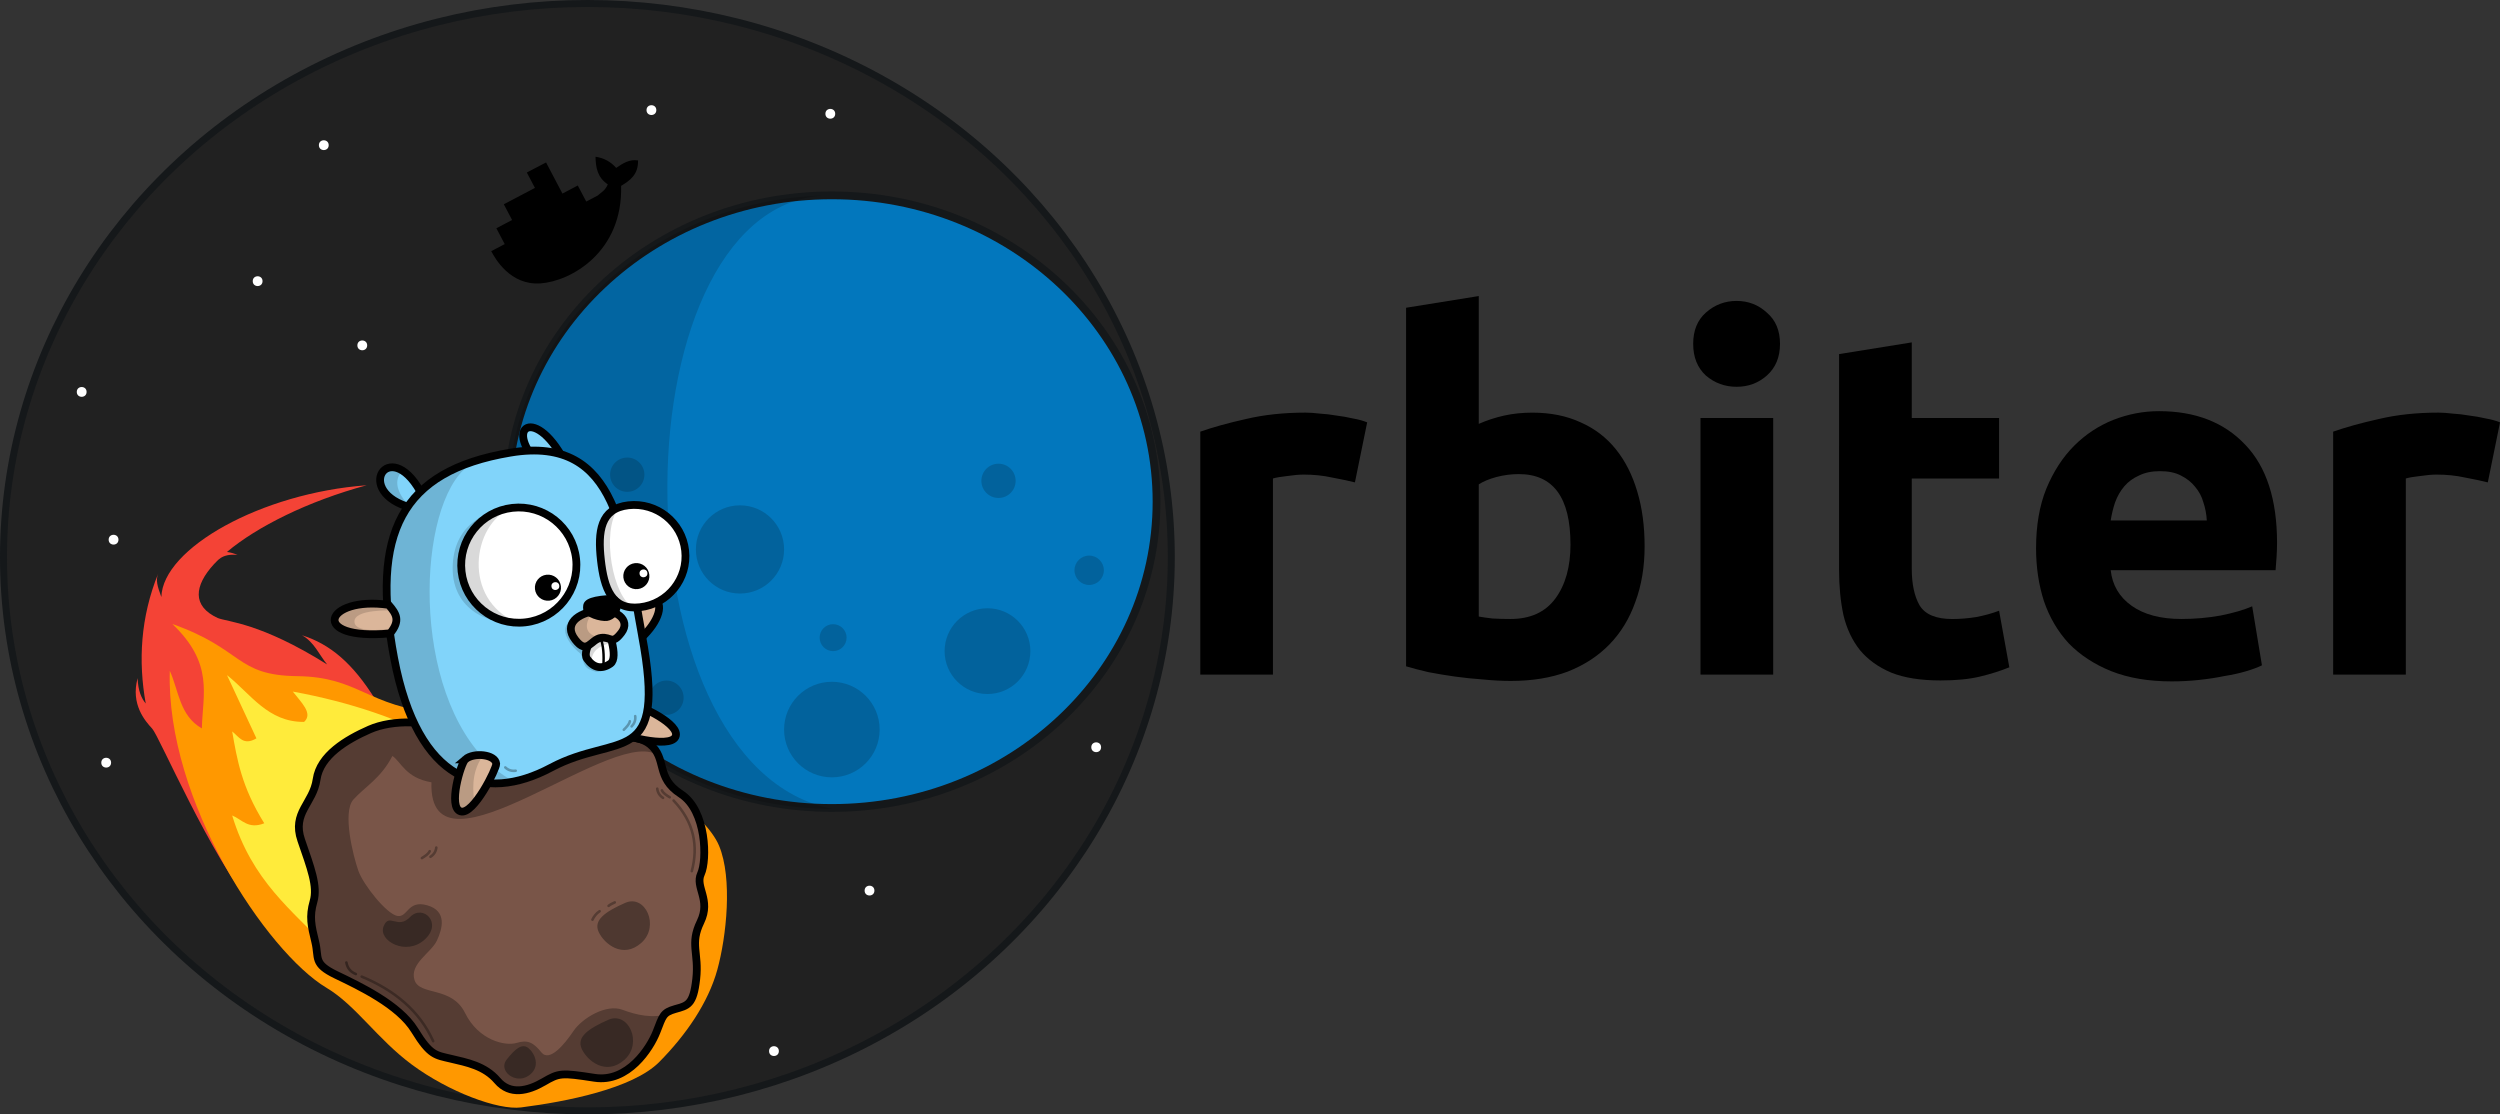 <?xml version="1.0" encoding="UTF-8" standalone="no"?>
<!-- Created with Inkscape (http://www.inkscape.org/) -->

<svg
   xmlns:dc="http://purl.org/dc/elements/1.1/"
   xmlns:cc="http://creativecommons.org/ns#"
   xmlns:rdf="http://www.w3.org/1999/02/22-rdf-syntax-ns#"
   xmlns:svg="http://www.w3.org/2000/svg"
   xmlns="http://www.w3.org/2000/svg"
   xmlns:sodipodi="http://sodipodi.sourceforge.net/DTD/sodipodi-0.dtd"
   xmlns:inkscape="http://www.inkscape.org/namespaces/inkscape"
   width="96.404mm"
   height="42.972mm"
   viewBox="0 0 96.404 42.972"
   version="1.1"
   id="svg8"
   sodipodi:docname="orbiter-logo.svg"
   inkscape:version="0.92.1 r15371"
   inkscape:export-filename="C:\Users\Marcus Olsson\Desktop\orbiter\orbiter-logo.png"
   inkscape:export-xdpi="591.08875"
   inkscape:export-ydpi="591.08875">
  <rect x="0" y="0" width="96.404" height="42.972" fill="#333333" stroke="none"/>
  <defs
     id="defs2" />
  <sodipodi:namedview
     id="base"
     pagecolor="#ffffff"
     bordercolor="#666666"
     borderopacity="1.0"
     inkscape:pageopacity="0.0"
     inkscape:pageshadow="2"
     inkscape:zoom="3.959798"
     inkscape:cx="180.64667"
     inkscape:cy="65.463731"
     inkscape:document-units="mm"
     inkscape:current-layer="text6626"
     showgrid="false"
     fit-margin-top="0"
     fit-margin-left="0"
     fit-margin-right="0"
     fit-margin-bottom="0"
     inkscape:showpageshadow="false"
     inkscape:snap-midpoints="true"
     inkscape:snap-smooth-nodes="true"
     inkscape:snap-intersection-paths="true"
     inkscape:object-paths="true"
     inkscape:snap-global="false"
     inkscape:window-width="2560"
     inkscape:window-height="1377"
     inkscape:window-x="-8"
     inkscape:window-y="-8"
     inkscape:window-maximized="1" />
  <g
     inkscape:label="backdrop"
     inkscape:groupmode="layer"
     id="layer1"
     transform="translate(-53.543,-96.521)"
     style="display:inline;opacity:1">
    <ellipse
       style="opacity:1;fill:#212121;fill-opacity:1;stroke:#15181a;stroke-width:0.27;stroke-linecap:round;stroke-linejoin:round;stroke-miterlimit:4;stroke-dasharray:none;stroke-dashoffset:0;stroke-opacity:1;paint-order:normal"
       id="path6628"
       cx="76.194"
       cy="118.007"
       rx="22.516"
       ry="21.351"
       inkscape:export-filename="C:\Users\Marcus Olsson\Desktop\draft.png"
       inkscape:export-xdpi="560.66998"
       inkscape:export-ydpi="560.66998" />
    <circle
       style="opacity:1;fill:#ffffff;fill-opacity:1;stroke:none;stroke-width:0.025;stroke-linecap:round;stroke-linejoin:round;stroke-miterlimit:4;stroke-dasharray:none;stroke-dashoffset:0;stroke-opacity:1;paint-order:normal"
       id="path6690"
       r="0.189"
       cy="107.363"
       cx="63.478"
       inkscape:export-filename="C:\Users\Marcus Olsson\Desktop\draft.png"
       inkscape:export-xdpi="560.66998"
       inkscape:export-ydpi="560.66998" />
    <circle
       style="display:inline;opacity:1;fill:#ffffff;fill-opacity:1;stroke:none;stroke-width:0.025;stroke-linecap:round;stroke-linejoin:round;stroke-miterlimit:4;stroke-dasharray:none;stroke-dashoffset:0;stroke-opacity:1;paint-order:normal"
       id="path6690-0-7"
       r="0.189"
       cy="109.839"
       cx="67.513"
       inkscape:export-filename="C:\Users\Marcus Olsson\Desktop\draft.png"
       inkscape:export-xdpi="560.66998"
       inkscape:export-ydpi="560.66998" />
    <circle
       style="display:inline;opacity:1;fill:#ffffff;fill-opacity:1;stroke:none;stroke-width:0.025;stroke-linecap:round;stroke-linejoin:round;stroke-miterlimit:4;stroke-dasharray:none;stroke-dashoffset:0;stroke-opacity:1;paint-order:normal"
       id="path6690-0-7-6-4"
       r="0.189"
       cy="102.119"
       cx="66.029"
       inkscape:export-filename="C:\Users\Marcus Olsson\Desktop\draft.png"
       inkscape:export-xdpi="560.66998"
       inkscape:export-ydpi="560.66998" />
    <circle
       style="display:inline;opacity:1;fill:#ffffff;fill-opacity:1;stroke:none;stroke-width:0.025;stroke-linecap:round;stroke-linejoin:round;stroke-miterlimit:4;stroke-dasharray:none;stroke-dashoffset:0;stroke-opacity:1;paint-order:normal"
       id="path6690-0-7-6-4-9"
       r="0.189"
       cy="111.634"
       cx="56.693"
       inkscape:export-filename="C:\Users\Marcus Olsson\Desktop\draft.png"
       inkscape:export-xdpi="560.66998"
       inkscape:export-ydpi="560.66998" />
    <circle
       style="display:inline;opacity:1;fill:#ffffff;fill-opacity:1;stroke:none;stroke-width:0.025;stroke-linecap:round;stroke-linejoin:round;stroke-miterlimit:4;stroke-dasharray:none;stroke-dashoffset:0;stroke-opacity:1;paint-order:normal"
       id="path6690-0-7-6-4-9-2"
       r="0.189"
       cy="125.931"
       cx="57.638"
       inkscape:export-filename="C:\Users\Marcus Olsson\Desktop\draft.png"
       inkscape:export-xdpi="560.66998"
       inkscape:export-ydpi="560.66998" />
    <circle
       style="display:inline;opacity:1;fill:#ffffff;fill-opacity:1;stroke:none;stroke-width:0.025;stroke-linecap:round;stroke-linejoin:round;stroke-miterlimit:4;stroke-dasharray:none;stroke-dashoffset:0;stroke-opacity:1;paint-order:normal"
       id="path6690-0-7-6-4-9-2-3-8"
       r="0.189"
       cy="100.767"
       cx="78.663"
       inkscape:export-filename="C:\Users\Marcus Olsson\Desktop\draft.png"
       inkscape:export-xdpi="560.66998"
       inkscape:export-ydpi="560.66998" />
    <circle
       style="display:inline;opacity:1;fill:#ffffff;fill-opacity:1;stroke:none;stroke-width:0.025;stroke-linecap:round;stroke-linejoin:round;stroke-miterlimit:4;stroke-dasharray:none;stroke-dashoffset:0;stroke-opacity:1;paint-order:normal"
       id="path6690-0-7-6-4-9-2-3-0"
       r="0.189"
       cy="100.909"
       cx="85.561"
       inkscape:export-filename="C:\Users\Marcus Olsson\Desktop\draft.png"
       inkscape:export-xdpi="560.66998"
       inkscape:export-ydpi="560.66998" />
    <circle
       style="display:inline;opacity:1;fill:#ffffff;fill-opacity:1;stroke:none;stroke-width:0.025;stroke-linecap:round;stroke-linejoin:round;stroke-miterlimit:4;stroke-dasharray:none;stroke-dashoffset:0;stroke-opacity:1;paint-order:normal"
       id="path6690-0-7-6-4-9-2-3-81"
       r="0.189"
       cy="130.864"
       cx="87.073"
       inkscape:export-filename="C:\Users\Marcus Olsson\Desktop\draft.png"
       inkscape:export-xdpi="560.66998"
       inkscape:export-ydpi="560.66998" />
    <circle
       style="display:inline;opacity:1;fill:#ffffff;fill-opacity:1;stroke:none;stroke-width:0.025;stroke-linecap:round;stroke-linejoin:round;stroke-miterlimit:4;stroke-dasharray:none;stroke-dashoffset:0;stroke-opacity:1;paint-order:normal"
       id="path6690-0-7-6-4-9-2-3-9"
       r="0.189"
       cy="137.053"
       cx="83.388"
       inkscape:export-filename="C:\Users\Marcus Olsson\Desktop\draft.png"
       inkscape:export-xdpi="560.66998"
       inkscape:export-ydpi="560.66998" />
    <circle
       style="display:inline;opacity:1;fill:#ffffff;fill-opacity:1;stroke:none;stroke-width:0.025;stroke-linecap:round;stroke-linejoin:round;stroke-miterlimit:4;stroke-dasharray:none;stroke-dashoffset:0;stroke-opacity:1;paint-order:normal"
       id="path6690-0-7-6-4-9-2-3-88"
       r="0.189"
       cy="125.336"
       cx="95.814"
       inkscape:export-filename="C:\Users\Marcus Olsson\Desktop\draft.png"
       inkscape:export-xdpi="560.66998"
       inkscape:export-ydpi="560.66998" />
    <circle
       style="display:inline;opacity:1;fill:#ffffff;fill-opacity:1;stroke:none;stroke-width:0.025;stroke-linecap:round;stroke-linejoin:round;stroke-miterlimit:4;stroke-dasharray:none;stroke-dashoffset:0;stroke-opacity:1;paint-order:normal"
       id="path6690-0-7-6-4-9-2-3-02"
       r="0.189"
       cy="117.332"
       cx="57.922"
       inkscape:export-filename="C:\Users\Marcus Olsson\Desktop\draft.png"
       inkscape:export-xdpi="560.66998"
       inkscape:export-ydpi="560.66998" />
    <path
       style="opacity:1;fill:#000000;fill-opacity:1;stroke:none;stroke-width:0.154;stroke-linecap:round;stroke-linejoin:round;stroke-miterlimit:4;stroke-dasharray:none;stroke-dashoffset:0;stroke-opacity:1;paint-order:normal"
       d="m 73.858,103.173 0.313,0.594 -1.2,0.631 0.319,0.606 -0.606,0.319 0.321,0.611 -0.519,0.272 c 0.145,0.276 0.727,1.326 1.9,1.243 1.173,-0.083 3.176,-1.205 3.108,-3.76 0.336,-0.207 0.663,-0.422 0.653,-0.982 -0.325,-0.053 -0.587,0.11 -0.843,0.289 -0.207,-0.237 -0.471,-0.384 -0.797,-0.431 0.007,0.407 0.07,0.795 0.473,1.066 -0.096,0.235 -0.253,0.309 -0.392,0.432 l -0.439,0.23 -0.326,-0.619 -0.592,0.311 -0.631,-1.2 z"
       id="rect6899"
       inkscape:connector-curvature="0"
       inkscape:export-filename="C:\Users\Marcus Olsson\Desktop\draft.png"
       inkscape:export-xdpi="560.66998"
       inkscape:export-ydpi="560.66998" />
    <path
       style="fill:#f44336;fill-opacity:1;stroke:none;stroke-width:0.629px;stroke-linecap:butt;stroke-linejoin:miter;stroke-opacity:1"
       d="M 53.35 70.615 C 38.054 71.729 23.678 79.765 23.479 86.883 C 22.894 85.261 22.623 84.446 23.037 83.414 C 20.434 89.828 20.105 96.236 21.207 102.373 C 20.613 101.659 20.087 100.563 20.027 98.682 C 18.981 102.507 21.143 104.944 22.154 106.037 C 23.166 107.13 30.677 124.731 36.906 132.047 L 52.781 113.926 L 54.674 101.879 C 51.336 96.492 48.029 93.729 43.936 92.436 C 45.72 93.416 46.445 95.292 47.604 96.689 C 37.878 90.591 33.141 90.515 31.693 89.934 C 27.942 88.219 28.223 85.257 31.164 82.062 C 31.603 81.717 32.161 80.505 34.562 80.75 C 33.973 80.5 33.463 80.372 33.018 80.322 C 37.371 76.659 44.789 72.935 53.35 70.615 z "
       transform="matrix(0.265,0,0,0.265,53.543,96.521)"
       id="path7056"
       inkscape:export-xdpi="560.66998"
       inkscape:export-ydpi="560.66998" />
  </g>
  <g
     inkscape:groupmode="layer"
     id="layer6"
     inkscape:label="whale" />
  <g
     inkscape:groupmode="layer"
     id="layer2"
     inkscape:label="planet"
     style="display:inline"
     transform="translate(1.037,6)">
    <ellipse
       style="opacity:1;fill:#0277bd;fill-opacity:1;stroke:#15181a;stroke-width:0.3;stroke-linecap:round;stroke-linejoin:round;stroke-miterlimit:4;stroke-dasharray:none;stroke-dashoffset:0;stroke-opacity:1;paint-order:normal"
       id="path4497"
       cx="31.041"
       cy="13.345"
       rx="12.52"
       ry="11.812"
       inkscape:export-filename="C:\Users\Marcus Olsson\Desktop\draft.png"
       inkscape:export-xdpi="560.66998"
       inkscape:export-ydpi="560.66998" />
    <circle
       style="opacity:1;fill:#000000;fill-opacity:0.175;stroke:none;stroke-width:0.3;stroke-linecap:round;stroke-linejoin:round;stroke-miterlimit:4;stroke-dasharray:none;stroke-dashoffset:0;stroke-opacity:1;paint-order:normal"
       id="path4501"
       cx="37.467"
       cy="12.542"
       r="0.661"
       inkscape:export-filename="C:\Users\Marcus Olsson\Desktop\draft.png"
       inkscape:export-xdpi="560.66998"
       inkscape:export-ydpi="560.66998" />
    <circle
       style="opacity:1;fill:#000000;fill-opacity:0.175;stroke:none;stroke-width:0.3;stroke-linecap:round;stroke-linejoin:round;stroke-miterlimit:4;stroke-dasharray:none;stroke-dashoffset:0;stroke-opacity:1;paint-order:normal"
       id="path4503"
       cx="40.963"
       cy="15.991"
       r="0.567"
       inkscape:export-filename="C:\Users\Marcus Olsson\Desktop\draft.png"
       inkscape:export-xdpi="560.66998"
       inkscape:export-ydpi="560.66998" />
    <circle
       style="opacity:1;fill:#000000;fill-opacity:0.175;stroke:none;stroke-width:0.3;stroke-linecap:round;stroke-linejoin:round;stroke-miterlimit:4;stroke-dasharray:none;stroke-dashoffset:0;stroke-opacity:1;paint-order:normal"
       id="path4505"
       cx="37.042"
       cy="19.109"
       r="1.654"
       inkscape:export-filename="C:\Users\Marcus Olsson\Desktop\draft.png"
       inkscape:export-xdpi="560.66998"
       inkscape:export-ydpi="560.66998" />
    <circle
       style="opacity:1;fill:#000000;fill-opacity:0.175;stroke:none;stroke-width:0.3;stroke-linecap:round;stroke-linejoin:round;stroke-miterlimit:4;stroke-dasharray:none;stroke-dashoffset:0;stroke-opacity:1;paint-order:normal"
       id="path4507"
       cx="31.041"
       cy="22.133"
       r="1.843"
       inkscape:export-filename="C:\Users\Marcus Olsson\Desktop\draft.png"
       inkscape:export-xdpi="560.66998"
       inkscape:export-ydpi="560.66998" />
    <circle
       style="opacity:1;fill:#000000;fill-opacity:0.175;stroke:none;stroke-width:0.3;stroke-linecap:round;stroke-linejoin:round;stroke-miterlimit:4;stroke-dasharray:none;stroke-dashoffset:0;stroke-opacity:1;paint-order:normal"
       id="path4509"
       cx="31.089"
       cy="18.589"
       r="0.52"
       inkscape:export-filename="C:\Users\Marcus Olsson\Desktop\draft.png"
       inkscape:export-xdpi="560.66998"
       inkscape:export-ydpi="560.66998" />
    <path
       style="display:inline;opacity:0.15;fill:#000000;fill-opacity:1;stroke:none;stroke-width:0.756;stroke-linecap:round;stroke-linejoin:round;stroke-miterlimit:4;stroke-dasharray:none;stroke-dashoffset:0;stroke-opacity:1;paint-order:normal"
       d="M 96.477,0.379 C 70.341,0.378 49.154,20.366 49.154,45.021 c 1.64e-4,24.656 21.187,44.643 47.322,44.643 -32.555,-6.179 -31.675,-89.886 0,-89.285 z"
       transform="matrix(0.265,0,0,0.265,5.515,1.433)"
       id="path4497-2"
       inkscape:connector-curvature="0"
       sodipodi:nodetypes="cccc"
       inkscape:export-filename="C:\Users\Marcus Olsson\Desktop\draft.png"
       inkscape:export-xdpi="560.66998"
       inkscape:export-ydpi="560.66998" />
    <circle
       style="opacity:1;fill:#000000;fill-opacity:0.175;stroke:none;stroke-width:0.3;stroke-linecap:round;stroke-linejoin:round;stroke-miterlimit:4;stroke-dasharray:none;stroke-dashoffset:0;stroke-opacity:1;paint-order:normal"
       id="path4511"
       cx="24.663"
       cy="20.904"
       r="0.661"
       inkscape:export-filename="C:\Users\Marcus Olsson\Desktop\draft.png"
       inkscape:export-xdpi="560.66998"
       inkscape:export-ydpi="560.66998" />
    <circle
       style="opacity:1;fill:#000000;fill-opacity:0.175;stroke:none;stroke-width:0.3;stroke-linecap:round;stroke-linejoin:round;stroke-miterlimit:4;stroke-dasharray:none;stroke-dashoffset:0;stroke-opacity:1;paint-order:normal"
       id="path4513"
       cx="27.498"
       cy="15.187"
       r="1.701"
       inkscape:export-filename="C:\Users\Marcus Olsson\Desktop\draft.png"
       inkscape:export-xdpi="560.66998"
       inkscape:export-ydpi="560.66998" />
    <circle
       style="opacity:1;fill:#000000;fill-opacity:0.175;stroke:none;stroke-width:0.3;stroke-linecap:round;stroke-linejoin:round;stroke-miterlimit:4;stroke-dasharray:none;stroke-dashoffset:0;stroke-opacity:1;paint-order:normal"
       id="path4515"
       cx="23.151"
       cy="12.305"
       r="0.661"
       inkscape:export-filename="C:\Users\Marcus Olsson\Desktop\draft.png"
       inkscape:export-xdpi="560.66998"
       inkscape:export-ydpi="560.66998" />
  </g>
  <g
     inkscape:groupmode="layer"
     id="layer5"
     inkscape:label="fire"
     transform="translate(1.037,6)"
     style="display:inline">
    <g
       aria-label="rbiter"
       style="font-style:normal;font-weight:normal;font-size:18.812px;line-height:1.25;font-family:sans-serif;letter-spacing:0px;word-spacing:0px;fill:#000000;fill-opacity:1;stroke:none;stroke-width:0.47"
       id="text6626">
      <path
         d="m 51.211,12.602 q -0.376,-0.094 -0.884,-0.188 -0.508,-0.113 -1.091,-0.113 -0.263,0 -0.64,0.056 -0.357,0.038 -0.546,0.094 v 7.562 H 45.248 V 10.645 q 0.752,-0.263 1.768,-0.489 1.035,-0.245 2.295,-0.245 0.226,0 0.546,0.038 0.32,0.019 0.64,0.075 0.32,0.038 0.64,0.113 0.32,0.056 0.546,0.15 z"
         style="font-style:normal;font-variant:normal;font-weight:bold;font-stretch:normal;font-size:18.812px;font-family:Ubuntu;-inkscape-font-specification:'Ubuntu Bold';font-variant-ligatures:normal;font-variant-caps:normal;font-variant-numeric:normal;font-feature-settings:normal;text-align:start;writing-mode:lr-tb;text-anchor:start;stroke-width:0.47"
         id="path4781" />
      <path
         d="m 59.523,14.991 q 0,-2.709 -1.994,-2.709 -0.433,0 -0.865,0.113 -0.414,0.113 -0.677,0.282 v 5.098 q 0.207,0.038 0.527,0.075 0.32,0.019 0.696,0.019 1.148,0 1.731,-0.79 0.583,-0.79 0.583,-2.088 z m 2.859,0.075 q 0,1.185 -0.357,2.145 -0.339,0.959 -0.997,1.637 -0.658,0.677 -1.618,1.053 -0.959,0.357 -2.182,0.357 -0.508,0 -1.072,-0.056 -0.546,-0.038 -1.091,-0.113 -0.527,-0.075 -1.016,-0.169 -0.489,-0.113 -0.865,-0.226 V 5.867 l 2.803,-0.451 v 4.929 q 0.47,-0.207 0.978,-0.32 0.508,-0.113 1.091,-0.113 1.053,0 1.862,0.376 0.809,0.357 1.354,1.035 0.546,0.677 0.828,1.637 0.282,0.941 0.282,2.107 z"
         style="font-style:normal;font-variant:normal;font-weight:bold;font-stretch:normal;font-size:18.812px;font-family:Ubuntu;-inkscape-font-specification:'Ubuntu Bold';font-variant-ligatures:normal;font-variant-caps:normal;font-variant-numeric:normal;font-feature-settings:normal;text-align:start;writing-mode:lr-tb;text-anchor:start;stroke-width:0.47"
         id="path4783" />
      <path
         d="m 67.34,20.014 h -2.803 v -9.895 h 2.803 z M 67.603,7.259 q 0,0.771 -0.508,1.223 -0.489,0.433 -1.166,0.433 -0.677,0 -1.185,-0.433 -0.489,-0.451 -0.489,-1.223 0,-0.771 0.489,-1.204 0.508,-0.451 1.185,-0.451 0.677,0 1.166,0.451 0.508,0.433 0.508,1.204 z"
         style="font-style:normal;font-variant:normal;font-weight:bold;font-stretch:normal;font-size:18.812px;font-family:Ubuntu;-inkscape-font-specification:'Ubuntu Bold';font-variant-ligatures:normal;font-variant-caps:normal;font-variant-numeric:normal;font-feature-settings:normal;text-align:start;writing-mode:lr-tb;text-anchor:start;stroke-width:0.47"
         id="path4785" />
      <path
         d="m 69.881,7.654 2.803,-0.451 v 2.916 h 3.367 v 2.333 h -3.367 v 3.48 q 0,0.884 0.301,1.411 0.32,0.527 1.26,0.527 0.451,0 0.922,-0.075 0.489,-0.094 0.884,-0.245 l 0.395,2.182 q -0.508,0.207 -1.129,0.357 -0.621,0.15 -1.524,0.15 -1.148,0 -1.9,-0.301 -0.752,-0.32 -1.204,-0.865 -0.451,-0.564 -0.64,-1.354 -0.169,-0.79 -0.169,-1.749 z"
         style="font-style:normal;font-variant:normal;font-weight:bold;font-stretch:normal;font-size:18.812px;font-family:Ubuntu;-inkscape-font-specification:'Ubuntu Bold';font-variant-ligatures:normal;font-variant-caps:normal;font-variant-numeric:normal;font-feature-settings:normal;text-align:start;writing-mode:lr-tb;text-anchor:start;stroke-width:0.47"
         id="path4787" />
      <path
         d="m 77.477,15.141 q 0,-1.317 0.395,-2.295 0.414,-0.997 1.072,-1.655 0.658,-0.658 1.505,-0.997 0.865,-0.339 1.768,-0.339 2.107,0 3.33,1.298 1.223,1.279 1.223,3.781 0,0.245 -0.019,0.546 -0.019,0.282 -0.038,0.508 h -6.358 q 0.094,0.865 0.809,1.373 0.715,0.508 1.919,0.508 0.771,0 1.505,-0.132 0.752,-0.15 1.223,-0.357 l 0.376,2.276 q -0.226,0.113 -0.602,0.226 -0.376,0.113 -0.847,0.188 -0.451,0.094 -0.978,0.15 -0.527,0.056 -1.053,0.056 -1.336,0 -2.333,-0.395 -0.978,-0.395 -1.637,-1.072 -0.64,-0.696 -0.959,-1.637 -0.301,-0.941 -0.301,-2.032 z m 6.584,-1.072 q -0.019,-0.357 -0.132,-0.696 -0.094,-0.339 -0.32,-0.602 -0.207,-0.263 -0.546,-0.433 -0.32,-0.169 -0.809,-0.169 -0.47,0 -0.809,0.169 -0.339,0.15 -0.564,0.414 -0.226,0.263 -0.357,0.621 -0.113,0.339 -0.169,0.696 z"
         style="font-style:normal;font-variant:normal;font-weight:bold;font-stretch:normal;font-size:18.812px;font-family:Ubuntu;-inkscape-font-specification:'Ubuntu Bold';font-variant-ligatures:normal;font-variant-caps:normal;font-variant-numeric:normal;font-feature-settings:normal;text-align:start;writing-mode:lr-tb;text-anchor:start;stroke-width:0.47"
         id="path4789" />
      <path
         d="m 94.897,12.602 q -0.376,-0.094 -0.884,-0.188 -0.508,-0.113 -1.091,-0.113 -0.263,0 -0.64,0.056 -0.357,0.038 -0.546,0.094 v 7.562 H 88.933 V 10.645 q 0.752,-0.263 1.768,-0.489 1.035,-0.245 2.295,-0.245 0.226,0 0.546,0.038 0.32,0.019 0.64,0.075 0.32,0.038 0.64,0.113 0.32,0.056 0.546,0.15 z"
         style="font-style:normal;font-variant:normal;font-weight:bold;font-stretch:normal;font-size:18.812px;font-family:Ubuntu;-inkscape-font-specification:'Ubuntu Bold';font-variant-ligatures:normal;font-variant-caps:normal;font-variant-numeric:normal;font-feature-settings:normal;text-align:start;writing-mode:lr-tb;text-anchor:start;stroke-width:0.47"
         id="path4791" />
    </g>
  </g>
  <g
     inkscape:groupmode="layer"
     id="layer3"
     inkscape:label="rock"
     style="display:inline;opacity:1"
     transform="translate(1.037,6)">
    <path
       style="fill:#ff9800;fill-opacity:1;stroke:none;stroke-width:0.265px;stroke-linecap:butt;stroke-linejoin:miter;stroke-opacity:1"
       d="m 23.719,23.842 c 0,0 2.448,1.509 2.973,2.773 0.525,1.264 0.284,3.498 -0.067,4.777 -0.351,1.279 -1.216,2.526 -2.238,3.558 -1.023,1.032 -3.609,1.534 -5.329,1.754 -0.884,0.113 -2.798,-0.603 -4.212,-1.65 -1.335,-0.989 -2.164,-2.289 -3.288,-2.96 C 9.243,30.713 5.357,24.879 5.511,19.867 c 0.348,0.767 0.373,1.729 1.236,2.222 0.031,-1.32 0.47,-2.493 -1.136,-4.026 2.762,0.979 2.42,1.981 4.817,2.011 2.397,0.03 2.677,1.174 5.473,1.43 z"
       id="path7013"
       inkscape:connector-curvature="0"
       sodipodi:nodetypes="czzzsssccczcc"
       inkscape:export-filename="C:\Users\Marcus Olsson\Desktop\draft.png"
       inkscape:export-xdpi="560.66998"
       inkscape:export-ydpi="560.66998" />
    <path
       style="fill:#ffeb3b;fill-opacity:1;stroke:none;stroke-width:0.265px;stroke-linecap:butt;stroke-linejoin:miter;stroke-opacity:1"
       d="M 23.251,26.114 17.237,33.23 11.591,30.558 C 10.235,29.097 8.688,27.992 7.916,25.446 8.296,25.6 8.532,25.994 9.153,25.747 8.272,24.332 8.103,23.273 7.916,22.205 c 0.257,0.199 0.429,0.568 0.935,0.267 L 7.716,20.034 c 0.912,0.72 1.574,1.816 2.973,1.804 0.361,-0.327 -0.119,-0.758 -0.434,-1.169 2.255,0.412 4.148,1.081 5.78,1.938 z"
       id="path7011"
       inkscape:connector-curvature="0"
       sodipodi:nodetypes="cccccccccccc"
       inkscape:export-filename="C:\Users\Marcus Olsson\Desktop\draft.png"
       inkscape:export-xdpi="560.66998"
       inkscape:export-ydpi="560.66998" />
    <path
       style="fill:#795548;fill-opacity:1;stroke:#000000;stroke-width:0.3;stroke-linecap:butt;stroke-linejoin:miter;stroke-miterlimit:4;stroke-dasharray:none;stroke-opacity:1"
       d="m 22.018,22.249 c 0.394,0.25 1.435,-0.007 2.005,0.448 0.682,0.562 0.198,1.276 1.195,1.919 0.997,0.644 1.016,2.561 0.776,3.078 -0.241,0.517 0.399,0.994 -0.019,1.856 -0.419,0.862 -0.053,1.188 -0.164,2.197 -0.11,1.009 -0.336,1.028 -0.812,1.164 -0.476,0.136 -0.477,0.264 -0.722,0.886 -0.245,0.622 -1.102,1.964 -2.388,1.765 -1.287,-0.199 -1.365,-0.19 -1.968,0.161 -0.604,0.351 -1.291,0.518 -1.778,-0.054 C 17.655,35.096 16.953,34.969 16.354,34.827 15.756,34.685 15.553,34.705 14.953,33.727 14.353,32.748 12.827,32.027 11.927,31.594 11.026,31.161 11.273,30.951 11.12,30.322 c -0.153,-0.628 -0.236,-0.972 -0.067,-1.561 0.169,-0.589 -0.107,-1.296 -0.473,-2.359 -0.367,-1.064 0.46,-1.421 0.592,-2.347 0.132,-0.926 1.147,-1.531 2.043,-1.926 0.896,-0.395 2.32,-0.357 3.175,0.093 0.855,0.45 1.198,0.487 1.868,0.445 0.669,-0.042 0.866,-0.52 1.481,-0.94 0.615,-0.42 1.886,0.272 2.279,0.522 z"
       id="path4520"
       inkscape:connector-curvature="0"
       sodipodi:nodetypes="zczzzzzzzzzzzzzzzzzzzzz"
       inkscape:export-filename="C:\Users\Marcus Olsson\Desktop\draft.png"
       inkscape:export-xdpi="560.66998"
       inkscape:export-ydpi="560.66998" />
    <path
       style="opacity:0.3;fill:#000000;fill-opacity:1;stroke:none;stroke-width:1.134;stroke-linecap:butt;stroke-linejoin:miter;stroke-miterlimit:4;stroke-dasharray:none;stroke-opacity:1"
       d="m 80.637,104.297 c -0.8,-0.037 -1.537,0.099 -2.117,0.496 -2.323,1.589 -3.067,3.394 -5.596,3.553 -2.529,0.159 -3.826,0.019 -7.059,-1.682 -3.233,-1.7 -8.492,-1.899 -11.879,-0.406 -6e-5,0.003 6e-5,0.005 0,0.008 -0.039,0.016 -0.083,0.028 -0.121,0.045 -3.387,1.493 -7.222,3.779 -7.721,7.279 -0.499,3.501 -3.624,4.851 -2.238,8.871 1.386,4.02 2.427,6.689 1.789,8.916 -0.638,2.227 -0.325,3.528 0.254,5.902 0.578,2.375 -0.356,3.171 3.047,4.807 3.403,1.636 9.171,4.361 11.439,8.061 2.268,3.699 3.034,3.624 5.297,4.16 2.262,0.537 4.915,1.015 6.754,3.178 1.839,2.163 4.437,1.531 6.719,0.205 2.282,-1.326 2.577,-1.359 7.439,-0.607 4.862,0.752 8.101,-4.325 9.027,-6.674 0.668,-1.694 0.864,-2.416 1.592,-2.881 -2.274,0.72 -4.667,0.169 -6.686,-0.592 -2.359,-0.889 -5.863,1.211 -7.141,3.111 -1.278,1.9 -3.471,4.551 -4.646,3.098 -1.176,-1.453 -1.992,-1.884 -3.625,-1.385 -1.633,0.499 -5.528,-0.37 -7.488,-4.348 -1.96,-3.977 -6.632,-2.461 -7.365,-4.82 -0.733,-2.36 2.434,-3.953 3.26,-5.715 0.826,-1.761 1.503,-4.306 -1.391,-5.139 -2.894,-0.833 -2.827,1.819 -4.367,1.543 -1.54,-0.276 -4.933,-4.486 -5.672,-6.584 -0.739,-2.098 -2.362,-8.526 -0.715,-10.357 1.647,-1.832 4.02,-3.104 5.673,-6.339 1.247,0.825 1.907,3.195 5.682,3.835 -0.493,15.839 27.585,-9.226 33.191,-3.672 -0.25,-0.596 -0.609,-1.172 -1.26,-1.707 -2.154,-1.72 -6.091,-0.747 -7.58,-1.691 -1.117,-0.708 -4.097,-2.359 -6.498,-2.469 z m 15.338,5.867 c 0.203,0.485 0.338,0.983 0.469,1.49 0,0 -0.013,-0.859 -0.469,-1.49 z m 1.289,37.363 c 0.383,-0.121 0.763,-0.268 1.137,-0.467 -0.502,0.143 -0.855,0.287 -1.137,0.467 z"
       transform="matrix(0.265,0,0,0.265,-1.037,-6)"
       id="path4520-3"
       inkscape:connector-curvature="0"
       sodipodi:nodetypes="ccscccccsccsssccsccssssscscsszccccccccccccc"
       inkscape:export-xdpi="560.66998"
       inkscape:export-ydpi="560.66998" />
    <path
       style="opacity:0.4;fill:#0e0e0e;fill-opacity:1;stroke:none;stroke-width:0.265px;stroke-linecap:butt;stroke-linejoin:miter;stroke-opacity:1"
       d="m 22.42,33.326 c -0.774,0.342 -1.231,0.664 -1.025,1.118 0.205,0.454 0.935,1.064 1.651,0.42 0.717,-0.645 0.148,-1.88 -0.626,-1.538 z"
       id="path6959"
       inkscape:connector-curvature="0"
       sodipodi:nodetypes="zzzz"
       inkscape:export-filename="C:\Users\Marcus Olsson\Desktop\draft.png"
       inkscape:export-xdpi="560.66998"
       inkscape:export-ydpi="560.66998" />
    <path
       style="opacity:0.4;fill:#0e0e0e;fill-opacity:1;stroke:none;stroke-width:0.167px;stroke-linecap:butt;stroke-linejoin:miter;stroke-opacity:1"
       d="m 18.496,34.866 c 0.329,-0.419 0.596,-0.648 0.841,-0.452 0.245,0.196 0.505,0.736 0,1.073 -0.505,0.337 -1.17,-0.201 -0.841,-0.621 z"
       id="path6959-8"
       inkscape:connector-curvature="0"
       sodipodi:nodetypes="zzzz"
       inkscape:export-filename="C:\Users\Marcus Olsson\Desktop\draft.png"
       inkscape:export-xdpi="560.66998"
       inkscape:export-ydpi="560.66998" />
    <path
       style="opacity:0.4;fill:#0e0e0e;fill-opacity:1;stroke:none;stroke-width:0.265px;stroke-linecap:butt;stroke-linejoin:miter;stroke-opacity:1"
       d="m 14.78,29.36 c -0.491,0.507 -0.806,-0.187 -1.025,0.362 -0.22,0.549 0.864,1.159 1.58,0.514 0.717,-0.645 -0.065,-1.383 -0.555,-0.877 z"
       id="path6959-9"
       inkscape:connector-curvature="0"
       sodipodi:nodetypes="zzzz"
       inkscape:export-filename="C:\Users\Marcus Olsson\Desktop\draft.png"
       inkscape:export-xdpi="560.66998"
       inkscape:export-ydpi="560.66998" />
    <path
       style="display:inline;opacity:0.4;fill:#0e0e0e;fill-opacity:1;stroke:none;stroke-width:0.265px;stroke-linecap:butt;stroke-linejoin:miter;stroke-opacity:1"
       d="m 23.072,28.816 c -0.774,0.342 -1.231,0.664 -1.025,1.118 0.205,0.454 0.935,1.064 1.651,0.42 0.717,-0.645 0.148,-1.88 -0.626,-1.538 z"
       id="path6959-3"
       inkscape:connector-curvature="0"
       sodipodi:nodetypes="zzzz"
       inkscape:export-filename="C:\Users\Marcus Olsson\Desktop\draft.png"
       inkscape:export-xdpi="560.66998"
       inkscape:export-ydpi="560.66998" />
    <path
       style="fill:none;stroke:#000000;stroke-width:0.1;stroke-linecap:round;stroke-linejoin:miter;stroke-miterlimit:4;stroke-dasharray:none;stroke-opacity:1;opacity:0.375"
       d="m 12.32,31.116 c 0.041,0.22 0.157,0.36 0.364,0.445"
       id="path4559"
       inkscape:connector-curvature="0"
       sodipodi:nodetypes="cc"
       inkscape:export-xdpi="560.66998"
       inkscape:export-ydpi="560.66998" />
    <path
       style="fill:none;stroke:#000000;stroke-width:0.1;stroke-linecap:round;stroke-linejoin:miter;stroke-opacity:1;stroke-miterlimit:4;stroke-dasharray:none;opacity:0.3"
       d="m 12.911,31.66 c 1.264,0.527 2.227,1.317 2.756,2.489"
       id="path4576"
       inkscape:connector-curvature="0"
       sodipodi:nodetypes="cc"
       inkscape:export-xdpi="560.66998"
       inkscape:export-ydpi="560.66998" />
    <path
       style="fill:none;stroke:#000000;stroke-width:0.1;stroke-linecap:round;stroke-linejoin:miter;stroke-miterlimit:4;stroke-dasharray:none;stroke-opacity:1;opacity:0.3"
       d="m 24.938,24.87 c 0.79,0.837 0.958,1.753 0.702,2.723"
       id="path4597"
       inkscape:connector-curvature="0"
       sodipodi:nodetypes="cc"
       inkscape:export-xdpi="560.66998"
       inkscape:export-ydpi="560.66998" />
    <path
       style="opacity:0.3;fill:none;stroke:#000000;stroke-width:0.1;stroke-linecap:round;stroke-linejoin:miter;stroke-miterlimit:4;stroke-dasharray:none;stroke-opacity:1"
       d="M 24.788,24.744 C 24.662,24.665 24.536,24.587 24.487,24.477"
       id="path4599"
       inkscape:connector-curvature="0"
       sodipodi:nodetypes="cc"
       inkscape:export-xdpi="560.66998"
       inkscape:export-ydpi="560.66998" />
    <path
       style="display:inline;opacity:0.3;fill:none;stroke:#000000;stroke-width:0.1;stroke-linecap:round;stroke-linejoin:miter;stroke-miterlimit:4;stroke-dasharray:none;stroke-opacity:1"
       d="m 24.532,24.768 c -0.125,-0.079 -0.211,-0.205 -0.224,-0.356"
       id="path4599-6"
       inkscape:connector-curvature="0"
       sodipodi:nodetypes="cc"
       inkscape:export-xdpi="560.66998"
       inkscape:export-ydpi="560.66998" />
    <path
       style="display:inline;opacity:0.3;fill:none;stroke:#000000;stroke-width:0.1;stroke-linecap:round;stroke-linejoin:miter;stroke-miterlimit:4;stroke-dasharray:none;stroke-opacity:1"
       d="m 15.232,27.09 c 0.125,-0.079 0.252,-0.158 0.301,-0.267"
       id="path4599-2"
       inkscape:connector-curvature="0"
       sodipodi:nodetypes="cc"
       inkscape:export-xdpi="560.66998"
       inkscape:export-ydpi="560.66998" />
    <path
       style="display:inline;opacity:0.3;fill:none;stroke:#000000;stroke-width:0.1;stroke-linecap:round;stroke-linejoin:miter;stroke-miterlimit:4;stroke-dasharray:none;stroke-opacity:1"
       d="m 15.563,27.039 c 0.125,-0.079 0.211,-0.205 0.224,-0.356"
       id="path4599-6-1"
       inkscape:connector-curvature="0"
       sodipodi:nodetypes="cc"
       inkscape:export-xdpi="560.66998"
       inkscape:export-ydpi="560.66998" />
    <path
       style="display:inline;opacity:0.3;fill:none;stroke:#000000;stroke-width:0.1;stroke-linecap:round;stroke-linejoin:miter;stroke-miterlimit:4;stroke-dasharray:none;stroke-opacity:1"
       d="m 22.085,29.138 c -0.125,0.079 -0.227,0.216 -0.276,0.326"
       id="path4599-2-1"
       inkscape:connector-curvature="0"
       sodipodi:nodetypes="cc"
       inkscape:export-xdpi="560.66998"
       inkscape:export-ydpi="560.66998" />
    <path
       style="display:inline;opacity:0.3;fill:none;stroke:#000000;stroke-width:0.1;stroke-linecap:round;stroke-linejoin:miter;stroke-miterlimit:4;stroke-dasharray:none;stroke-opacity:1"
       d="m 22.669,28.798 c -0.071,0.033 -0.173,0.078 -0.238,0.134"
       id="path4599-2-1-5"
       inkscape:connector-curvature="0"
       sodipodi:nodetypes="cc"
       inkscape:export-xdpi="560.66998"
       inkscape:export-ydpi="560.66998" />
  </g>
  <g
     inkscape:groupmode="layer"
     id="layer4"
     inkscape:label="gopher"
     transform="translate(1.037,6)">
    <path
       style="display:inline;fill:#81d4fa;fill-opacity:1;stroke:#000000;stroke-width:0.3;stroke-linecap:butt;stroke-linejoin:miter;stroke-miterlimit:4;stroke-dasharray:none;stroke-opacity:1"
       d="M 20.052,12.187 20.732,11.785 C 19.522,9.49 18.209,10.597 20.052,12.187 Z"
       id="path9538"
       inkscape:connector-curvature="0"
       sodipodi:nodetypes="ccc"
       inkscape:export-xdpi="560.66998"
       inkscape:export-ydpi="560.66998"
       inkscape:export-filename="C:\Users\Marcus Olsson\Desktop\draft.png" />
    <path
       style="display:inline;fill:#81d4fa;fill-opacity:1;stroke:#000000;stroke-width:0.3;stroke-linecap:butt;stroke-linejoin:miter;stroke-miterlimit:4;stroke-dasharray:none;stroke-opacity:1"
       d="m 15.158,12.927 c 0.01,0.295 -0.14,0.486 -0.323,0.655 -2.269,-0.598 -0.885,-2.775 0.323,-0.655 z"
       id="path9538-5"
       inkscape:connector-curvature="0"
       sodipodi:nodetypes="ccc"
       inkscape:export-xdpi="560.66998"
       inkscape:export-ydpi="560.66998"
       inkscape:export-filename="C:\Users\Marcus Olsson\Desktop\draft.png" />
    <path
       style="display:inline;opacity:0.15;fill:#000000;fill-opacity:1;stroke:none;stroke-width:1.134;stroke-linecap:butt;stroke-linejoin:miter;stroke-miterlimit:4;stroke-dasharray:none;stroke-opacity:1"
       d="m 57.176,68.102 c -2.415,-0.021 -3.052,4.214 2.553,5.828 -1.587,-1.841 -2.717,-3.67 -1.227,-5.428 -0.476,-0.268 -0.926,-0.397 -1.326,-0.4 z"
       transform="matrix(0.265,0,0,0.265,-1.037,-6)"
       id="path9538-5-9"
       inkscape:connector-curvature="0"
       sodipodi:nodetypes="cccc"
       inkscape:export-xdpi="560.66998"
       inkscape:export-ydpi="560.66998" />
    <path
       style="display:inline;opacity:1;fill:#dbb69a;fill-opacity:1;stroke:#000000;stroke-width:0.3;stroke-linecap:butt;stroke-linejoin:miter;stroke-miterlimit:4;stroke-dasharray:none;stroke-opacity:1"
       d="m 23.398,21.207 c 0.224,-0.028 1.839,0.736 1.611,1.208 -0.228,0.472 -2.164,-0.079 -2.283,-0.207 -0.251,-0.27 0.246,-0.948 0.672,-1.001 z"
       id="path7191-0-7"
       inkscape:connector-curvature="0"
       sodipodi:nodetypes="szss"
       inkscape:export-filename="C:\Users\Marcus Olsson\Desktop\draft.png"
       inkscape:export-xdpi="560.66998"
       inkscape:export-ydpi="560.66998" />
    <path
       style="display:inline;opacity:1;fill:#dbb69a;fill-opacity:1;stroke:#000000;stroke-width:0.3;stroke-linecap:butt;stroke-linejoin:miter;stroke-miterlimit:4;stroke-dasharray:none;stroke-opacity:1"
       d="m 23.158,19.024 c 2.039,-1.389 1.357,-3.128 -0.785,-0.776 0.033,0.648 0.335,0.72 0.785,0.776 z"
       id="path7191-01"
       inkscape:connector-curvature="0"
       sodipodi:nodetypes="ccc"
       inkscape:export-xdpi="560.66998"
       inkscape:export-ydpi="560.66998"
       inkscape:export-filename="C:\Users\Marcus Olsson\Desktop\draft.png" />
    <path
       style="opacity:1;fill:#81d4fa;fill-opacity:1;stroke:#010101;stroke-width:0.3;stroke-linecap:round;stroke-linejoin:round;stroke-miterlimit:4;stroke-dasharray:none;stroke-dashoffset:0;stroke-opacity:1;paint-order:normal"
       d="m 23.718,18.495 c 0.969,5.185 -0.918,3.726 -3.508,5.108 -2.59,1.382 -5.14,0.582 -6.048,-4.218 -0.908,-4.8 0.25,-7.221 4.478,-7.93 4.227,-0.709 4.392,3.359 5.079,7.04 z"
       id="path4522"
       inkscape:connector-curvature="0"
       sodipodi:nodetypes="szzzs"
       inkscape:export-filename="C:\Users\Marcus Olsson\Desktop\draft.png"
       inkscape:export-xdpi="560.66998"
       inkscape:export-ydpi="560.66998" />
    <path
       style="display:inline;opacity:0.15;fill:#000000;fill-opacity:1;stroke:none;stroke-width:0.105px;stroke-linecap:butt;stroke-linejoin:miter;stroke-opacity:1"
       d="m 18.67,13.592 0.236,4.418 c -1.192,0.091 -2.573,-0.583 -2.484,-2.246 0.089,-1.663 1.449,-2.107 2.248,-2.172 z"
       id="path6378"
       inkscape:connector-curvature="0"
       sodipodi:nodetypes="cczc"
       inkscape:export-xdpi="560.66998"
       inkscape:export-ydpi="560.66998"
       inkscape:export-filename="C:\Users\Marcus Olsson\Desktop\draft.png" />
    <path
       style="display:inline;opacity:1;fill:#ffffff;fill-opacity:1;stroke:#000000;stroke-width:0.3;stroke-linecap:round;stroke-linejoin:round;stroke-miterlimit:4;stroke-dasharray:none;stroke-opacity:1;paint-order:normal"
       d="m 22.135,15.595 c 0.122,1.086 0.418,1.944 1.504,1.821 1.086,-0.122 1.867,-1.101 1.745,-2.187 -0.122,-1.086 -1.101,-1.867 -2.187,-1.745 -1.086,0.122 -1.184,1.024 -1.062,2.11 z"
       id="path9334-8"
       inkscape:connector-curvature="0"
       sodipodi:nodetypes="sssss"
       inkscape:export-xdpi="560.66998"
       inkscape:export-ydpi="560.66998"
       inkscape:export-filename="C:\Users\Marcus Olsson\Desktop\draft.png" />
    <circle
       style="display:inline;opacity:1;fill:#ffffff;fill-opacity:1;stroke:#000000;stroke-width:0.3;stroke-linecap:round;stroke-linejoin:round;stroke-miterlimit:4;stroke-dasharray:none;stroke-opacity:1;paint-order:normal"
       id="path9334"
       cx="-17.077"
       cy="17.811"
       r="2.221"
       inkscape:export-xdpi="560.66998"
       inkscape:export-ydpi="560.66998"
       transform="matrix(-0.994,0.112,0.112,0.994,0,0)"
       inkscape:export-filename="C:\Users\Marcus Olsson\Desktop\draft.png" />
    <circle
       style="display:inline;opacity:1;fill:#000000;fill-opacity:1;stroke:none;stroke-width:0.045;stroke-linecap:round;stroke-linejoin:round;stroke-miterlimit:4;stroke-dasharray:none;stroke-opacity:1;paint-order:normal"
       id="path9334-0"
       cx="-18.095"
       cy="18.802"
       r="0.503"
       inkscape:export-xdpi="560.66998"
       inkscape:export-ydpi="560.66998"
       transform="matrix(-0.994,0.112,0.112,0.994,0,0)"
       inkscape:export-filename="C:\Users\Marcus Olsson\Desktop\draft.png" />
    <circle
       style="display:inline;opacity:1;fill:#000000;fill-opacity:1;stroke:none;stroke-width:0.045;stroke-linecap:round;stroke-linejoin:round;stroke-miterlimit:4;stroke-dasharray:none;stroke-opacity:1;paint-order:normal"
       id="path9334-0-3"
       cx="-21.532"
       cy="18.74"
       r="0.503"
       inkscape:export-xdpi="560.66998"
       inkscape:export-ydpi="560.66998"
       transform="matrix(-0.994,0.112,0.112,0.994,0,0)"
       inkscape:export-filename="C:\Users\Marcus Olsson\Desktop\draft.png" />
    <path
       style="display:inline;opacity:0.15;fill:#000000;fill-opacity:1;stroke:none;stroke-width:0.198;stroke-linecap:round;stroke-linejoin:round;stroke-miterlimit:4;stroke-dasharray:none;stroke-opacity:1;paint-order:normal"
       d="m 18.67,13.592 c -1.504,0.631 -1.903,3.515 0.236,4.418 -1.109,-0.026 -2.029,-0.867 -2.154,-1.97 -0.134,-1.202 0.718,-2.29 1.917,-2.448 z"
       id="path9334-5"
       inkscape:connector-curvature="0"
       sodipodi:nodetypes="cccc"
       inkscape:export-xdpi="560.66998"
       inkscape:export-ydpi="560.66998"
       inkscape:export-filename="C:\Users\Marcus Olsson\Desktop\draft.png" />
    <circle
       style="display:inline;opacity:1;fill:#ffffff;fill-opacity:1;stroke:none;stroke-width:0.014;stroke-linecap:round;stroke-linejoin:round;stroke-miterlimit:4;stroke-dasharray:none;stroke-opacity:1;paint-order:normal"
       id="path9334-0-4"
       cx="-18.387"
       cy="18.772"
       r="0.152"
       inkscape:export-xdpi="560.66998"
       inkscape:export-ydpi="560.66998"
       transform="matrix(-0.994,0.112,0.112,0.994,0,0)"
       inkscape:export-filename="C:\Users\Marcus Olsson\Desktop\draft.png" />
    <circle
       style="display:inline;opacity:1;fill:#ffffff;fill-opacity:1;stroke:none;stroke-width:0.014;stroke-linecap:round;stroke-linejoin:round;stroke-miterlimit:4;stroke-dasharray:none;stroke-opacity:1;paint-order:normal"
       id="path9334-0-4-5"
       cx="-21.817"
       cy="18.665"
       r="0.152"
       inkscape:export-xdpi="560.66998"
       inkscape:export-ydpi="560.66998"
       transform="matrix(-0.994,0.112,0.112,0.994,0,0)"
       inkscape:export-filename="C:\Users\Marcus Olsson\Desktop\draft.png" />
    <path
       style="display:inline;opacity:0.15;fill:#000000;fill-opacity:1;stroke:none;stroke-width:0.198;stroke-linecap:round;stroke-linejoin:round;stroke-miterlimit:4;stroke-dasharray:none;stroke-opacity:1;paint-order:normal"
       d="m 22.817,13.573 c -0.694,0.955 -0.21,3.494 0.58,3.853 -0.889,-0.025 -1.15,-0.832 -1.262,-1.832 -0.106,-0.942 -0.046,-1.746 0.682,-2.022 z"
       id="path9334-8-9"
       inkscape:connector-curvature="0"
       sodipodi:nodetypes="cccc"
       inkscape:export-xdpi="560.66998"
       inkscape:export-ydpi="560.66998"
       inkscape:export-filename="C:\Users\Marcus Olsson\Desktop\draft.png" />
    <path
       style="opacity:0.15;fill:#000000;fill-opacity:1;stroke:none;stroke-width:0.095px;stroke-linecap:butt;stroke-linejoin:miter;stroke-opacity:1"
       d="m 22.393,19.304 c -0.119,0.755 -0.423,0.638 -0.709,0.505 -0.298,-0.139 -0.215,-0.528 -0.366,-0.629 -0.151,-0.101 -1.065,-0.975 -0.181,-1.318 l 0.903,-0.047 z"
       id="path8279"
       inkscape:connector-curvature="0"
       sodipodi:nodetypes="cszccc"
       inkscape:export-filename="C:\Users\Marcus Olsson\Desktop\draft.png"
       inkscape:export-xdpi="560.66998"
       inkscape:export-ydpi="560.66998" />
    <path
       style="opacity:1;fill:#ffffff;fill-opacity:1;stroke:#000000;stroke-width:0.3;stroke-linecap:butt;stroke-linejoin:miter;stroke-miterlimit:4;stroke-dasharray:none;stroke-opacity:1"
       d="m 22.376,18.172 c 0,0 0.467,1.178 0.128,1.417 -0.339,0.239 -0.659,0.164 -0.903,-0.183 -0.244,-0.347 0.526,-1.291 0.526,-1.291 z"
       id="path7331"
       inkscape:connector-curvature="0"
       sodipodi:nodetypes="czzcc"
       inkscape:export-filename="C:\Users\Marcus Olsson\Desktop\draft.png"
       inkscape:export-xdpi="560.66998"
       inkscape:export-ydpi="560.66998" />
    <path
       style="opacity:0.15;fill:#000000;fill-opacity:1;stroke:none;stroke-width:0.179;stroke-linecap:butt;stroke-linejoin:miter;stroke-miterlimit:4;stroke-dasharray:none;stroke-opacity:1"
       d="m 22.127,18.116 0.249,0.057 c 0,0 0.113,0.286 0.188,0.605 -0.438,0.117 -0.829,0.276 -0.785,0.822 -0.062,-0.05 -0.122,-0.114 -0.177,-0.192 -0.244,-0.347 0.526,-1.291 0.526,-1.291 z"
       id="path7331-4"
       inkscape:connector-curvature="0"
       sodipodi:nodetypes="cccccc"
       inkscape:export-filename="C:\Users\Marcus Olsson\Desktop\draft.png"
       inkscape:export-xdpi="560.66998"
       inkscape:export-ydpi="560.66998" />
    <path
       style="opacity:1;fill:#dbb69a;fill-opacity:1;stroke:#000000;stroke-width:0.3;stroke-linecap:round;stroke-linejoin:round;stroke-miterlimit:4;stroke-dasharray:none;stroke-opacity:1;paint-order:normal"
       d="m 21.146,18.669 c 0.468,0.608 0.597,-0.019 0.994,-0.072 0.397,-0.053 0.411,0.291 0.788,-0.202 0.377,-0.493 -0.232,-0.943 -0.957,-0.846 -0.725,0.097 -1.294,0.512 -0.825,1.12 z"
       id="path7313-1"
       inkscape:connector-curvature="0"
       sodipodi:nodetypes="czzszc"
       inkscape:export-filename="C:\Users\Marcus Olsson\Desktop\draft.png"
       inkscape:export-xdpi="560.66998"
       inkscape:export-ydpi="560.66998" />
    <path
       style="opacity:0.15;fill:#000000;fill-opacity:1;stroke:none;stroke-width:0.413;stroke-linecap:round;stroke-linejoin:round;stroke-miterlimit:4;stroke-dasharray:none;stroke-opacity:1;paint-order:normal"
       d="m 21.708,17.6 c 0.046,-0.012 0.094,-0.022 0.143,-0.031 -0.206,0.252 -0.575,0.865 0.278,1.031 -0.388,0.063 -0.52,0.672 -0.984,0.069 -0.41,-0.532 -0.026,-0.916 0.562,-1.069 z"
       id="path7313-1-0"
       inkscape:connector-curvature="0"
       sodipodi:nodetypes="cccsc"
       inkscape:export-filename="C:\Users\Marcus Olsson\Desktop\draft.png"
       inkscape:export-xdpi="560.66998"
       inkscape:export-ydpi="560.66998" />
    <path
       style="opacity:1;fill:#000000;fill-opacity:1;stroke:none;stroke-width:0.589;stroke-linecap:round;stroke-linejoin:round;stroke-miterlimit:4;stroke-dasharray:none;stroke-opacity:1;paint-order:normal"
       d="m 21.455,17.522 c 0.038,0.282 0.67,0.455 0.925,0.421 0.255,-0.034 0.553,-0.331 0.515,-0.613 -0.038,-0.282 -0.133,-0.438 -0.766,-0.354 -0.633,0.085 -0.712,0.264 -0.674,0.546 z"
       id="path7313"
       inkscape:connector-curvature="0"
       sodipodi:nodetypes="szszs"
       inkscape:export-filename="C:\Users\Marcus Olsson\Desktop\draft.png"
       inkscape:export-xdpi="560.66998"
       inkscape:export-ydpi="560.66998" />
    <path
       style="opacity:1;fill:none;stroke:#000000;stroke-width:0.095px;stroke-linecap:butt;stroke-linejoin:miter;stroke-opacity:1"
       d="m 22.129,18.599 c 0.096,0.31 0.134,0.635 0.098,1.117"
       id="path8086"
       inkscape:connector-curvature="0"
       sodipodi:nodetypes="cc"
       inkscape:export-filename="C:\Users\Marcus Olsson\Desktop\draft.png"
       inkscape:export-xdpi="560.66998"
       inkscape:export-ydpi="560.66998" />
    <path
       style="opacity:0.15;fill:#000000;fill-opacity:1;stroke:none;stroke-width:1.134;stroke-linecap:round;stroke-linejoin:round;stroke-miterlimit:4;stroke-dasharray:none;stroke-dashoffset:0;stroke-opacity:1;paint-order:normal"
       d="m 69.594,67.074 c -12.053,3.664 -15.212,12.688 -12.15,28.867 2.811,14.854 9.781,19.569 17.59,17.924 -1.469,-0.759 -2.795,-1.729 -3.984,-2.868 -0.577,-0.553 -1.122,-1.145 -1.636,-1.773 -10.364,-12.664 -8.011,-39.635 0.181,-42.15 z"
       id="path4522-3"
       inkscape:connector-curvature="0"
       sodipodi:nodetypes="cscssc"
       transform="matrix(0.265,0,0,0.265,-1.037,-6)"
       inkscape:export-xdpi="560.66998"
       inkscape:export-ydpi="560.66998" />
    <path
       style="display:inline;opacity:1;fill:#dbb69a;fill-opacity:1;stroke:#000000;stroke-width:0.3;stroke-linecap:butt;stroke-linejoin:miter;stroke-miterlimit:4;stroke-dasharray:none;stroke-opacity:1"
       d="m 13.949,17.324 c -2.442,-0.353 -3.114,1.39 0.055,1.102 0.413,-0.5 0.239,-0.757 -0.055,-1.102 z"
       id="path7191"
       inkscape:connector-curvature="0"
       sodipodi:nodetypes="ccc"
       inkscape:export-xdpi="560.66998"
       inkscape:export-ydpi="560.66998"
       inkscape:export-filename="C:\Users\Marcus Olsson\Desktop\draft.png" />
    <path
       style="display:inline;opacity:1;fill:#dbb69a;fill-opacity:1;stroke:#000000;stroke-width:0.3;stroke-linecap:butt;stroke-linejoin:miter;stroke-miterlimit:4;stroke-dasharray:none;stroke-opacity:1"
       d="m 16.905,23.284 c -0.171,0.148 -0.682,1.86 -0.179,2.005 0.503,0.146 1.388,-1.662 1.372,-1.836 -0.033,-0.367 -0.87,-0.45 -1.194,-0.169 z"
       id="path7191-0"
       inkscape:connector-curvature="0"
       sodipodi:nodetypes="szss"
       inkscape:export-filename="C:\Users\Marcus Olsson\Desktop\draft.png"
       inkscape:export-xdpi="560.66998"
       inkscape:export-ydpi="560.66998" />
    <path
       style="display:inline;opacity:0.15;fill:#000000;fill-opacity:1;stroke:none;stroke-width:1.134;stroke-linecap:butt;stroke-linejoin:miter;stroke-miterlimit:4;stroke-dasharray:none;stroke-opacity:1"
       d="m 69.744,110.047 c -0.742,0.027 -1.474,0.232 -1.934,0.631 -0.645,0.56 -2.575,7.029 -0.674,7.58 0.011,0.003 1.943,-1.117 1.954,-1.115 -0.283,-1.811 -0.598,-4.654 1.12,-7.077 -0.155,-0.01 -0.31,-0.025 -0.467,-0.019 z"
       transform="matrix(0.265,0,0,0.265,-1.037,-6)"
       id="path7191-0-0"
       inkscape:connector-curvature="0"
       sodipodi:nodetypes="ccccccc"
       inkscape:export-xdpi="560.66998"
       inkscape:export-ydpi="560.66998" />
    <path
       style="display:inline;opacity:0.15;fill:#070503;fill-opacity:1;stroke:none;stroke-width:1.134;stroke-linecap:butt;stroke-linejoin:miter;stroke-miterlimit:4;stroke-dasharray:none;stroke-opacity:1"
       d="m 54.773,87.961 c -7.84,-0.38 -9.371,5.346 1.855,4.328 0.427,-0.516 0.717,-0.489 0.848,-0.895 0,0 -5.766,1.052 -5.897,-0.893 -0.131,-1.944 5.613,-1.658 5.613,-1.658 -0.205,-0.388 -0.419,-0.307 -0.771,-0.721 -0.577,-0.083 -1.126,-0.137 -1.648,-0.162 z"
       transform="matrix(0.265,0,0,0.265,-1.037,-6)"
       id="path7191-3"
       inkscape:connector-curvature="0"
       sodipodi:nodetypes="ccczccc"
       inkscape:export-xdpi="560.66998"
       inkscape:export-ydpi="560.66998" />
    <path
       style="display:inline;opacity:0.3;fill:none;stroke:#000000;stroke-width:0.1;stroke-linecap:round;stroke-linejoin:miter;stroke-miterlimit:4;stroke-dasharray:none;stroke-opacity:1"
       d="m 23.018,22.141 c 0.104,-0.105 0.21,-0.21 0.233,-0.328"
       id="path4599-5"
       inkscape:connector-curvature="0"
       sodipodi:nodetypes="cc"
       inkscape:export-xdpi="560.66998"
       inkscape:export-ydpi="560.66998" />
    <path
       style="display:inline;opacity:0.3;fill:none;stroke:#000000;stroke-width:0.1;stroke-linecap:round;stroke-linejoin:miter;stroke-miterlimit:4;stroke-dasharray:none;stroke-opacity:1"
       d="m 23.32,22.012 c 0.104,-0.105 0.159,-0.247 0.138,-0.397"
       id="path4599-6-8"
       inkscape:connector-curvature="0"
       sodipodi:nodetypes="cc"
       inkscape:export-xdpi="560.66998"
       inkscape:export-ydpi="560.66998" />
    <path
       style="display:inline;opacity:0.3;fill:none;stroke:#000000;stroke-width:0.1;stroke-linecap:round;stroke-linejoin:miter;stroke-miterlimit:4;stroke-dasharray:none;stroke-opacity:1"
       d="m 18.849,23.72 c -0.147,0.021 -0.293,-0.021 -0.401,-0.127"
       id="path4599-6-8-1"
       inkscape:connector-curvature="0"
       sodipodi:nodetypes="cc"
       inkscape:export-xdpi="560.66998"
       inkscape:export-ydpi="560.66998" />
  </g>
</svg>
